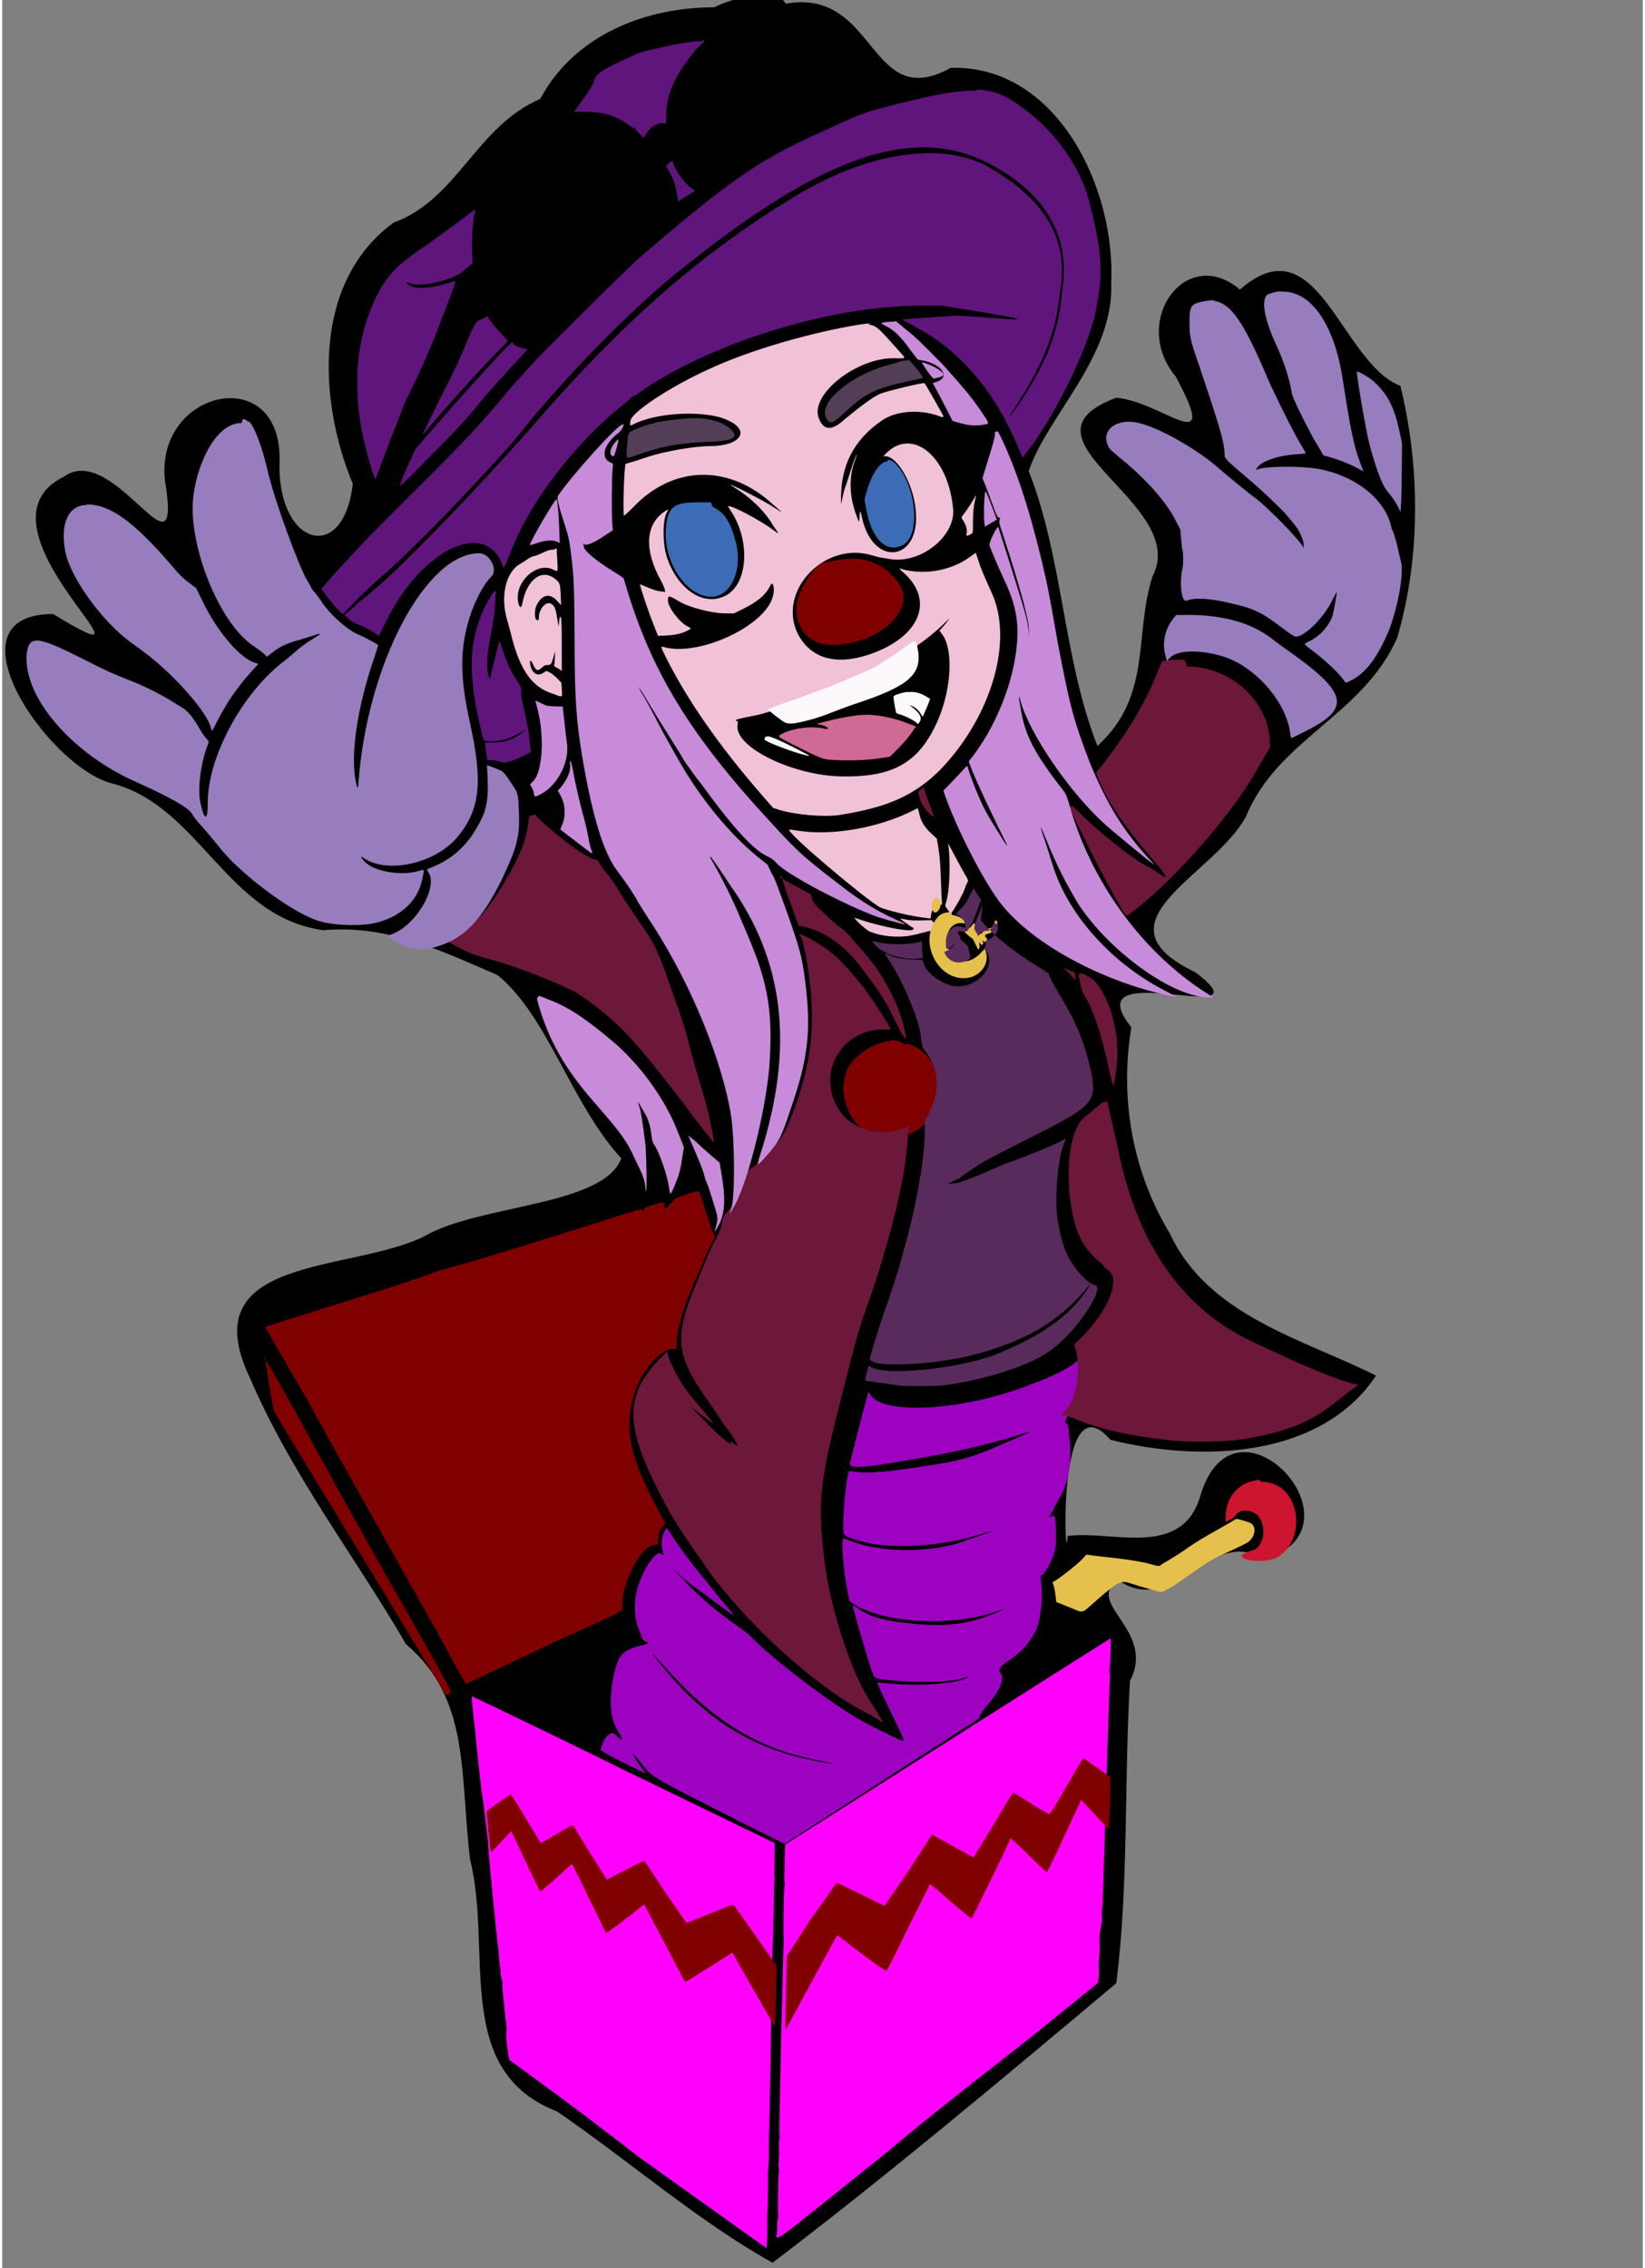 <?xml version="1.0" encoding="UTF-8"?>
<!-- Created with Inkscape (http://www.inkscape.org/) -->
<svg width="95mm" height="131mm" version="1.1" viewBox="0 0 358 495" xmlns="http://www.w3.org/2000/svg">
 <rect x="0" y="0" width="358" height="495" fill="#808080" stroke="none"/>
 <g stroke-width=".47">
  <path d="m171 0.8c20-3.5 18 24 36 14 23-0.65 36 26 35 47 0.65 16-14 29-18 41 7.5 19 7.5 41 15 60 12-11 7.9-24 12-37 8.4-16-32-30-7.9-39 10 0.79 23 14 13-4.6-10-12 2.2-29 14-19 17-15 22 16 35 21 4.2 17 4.6 37-0.7 55-7.5 17-26 22-33 39-7 13-34 23-11 34 17 13-27-4.3-14 12-2.5 15-0.044 31 8.4 45 8.4 18 29 23 45 31-12 18-38 19-58 14-12-14-9.8 31-9.3 21 9.8-1.3 25 5.1 29-8.9 7.5-25 37 7 14 14-12-7.5-20 13-32 4.5-7.5 5.1 8.4 11 2.6 22-1.3 22-0.27 45-3 66-25 21-50 42-75 61-16-8.9-31-22-47-33-23-8.9-14-35-19-55-2.3-19 0.084-35-14-47-11-19-25-37-34-58-13-27 22-23 38-31 12-7 39-6.5 43-17-11-12-16-31-27-40-13-5.6-24-11-38-9.8-21-2.8-27-27-46-32-14-3.4-37-37-13-37 28 17-20-19 2.4-30 11-7.9 26 25 22 0.79-2.1-20 26-26 25-3.6-0.33 18 14 22 16 4.4-7.5-18-8.9-44 8.9-57 14-5.1 18-21 32-27 7.5-14 23-20 38-20 4.2-2.1 8.9-2.8 14-2.8z" stop-color="#000000" style="paint-order:stroke fill markers"/>
  <path d="m110 444c-0.18 0.19 0.51 5.6 0.75 5.6 0.14 0.15 13 9.3 28 21l28 20 0.12-1.4c0.065-0.79 0.11-2 0.084-2.7l-0.044-1.3-6e-3 -5e-3 0.011-0.61-5e-3 -0.01 0.098-2.1c0.056-1.2 0.1-3.3 0.11-4.7l8e-3 -2.5 6e-3 -5e-3 -6e-3 -0.056v-0.028l-5e-3 -5e-3 -0.065-0.61 8e-3 6e-3 0.075-0.98c0.045-0.51 0.065-1 0.043-1.1h-8e-3l0.089-1.2c0.084-0.22 0.037-0.65 0.037-1.3v-1.7l-0.02-0.014-0.018-0.7 5e-3 5e-3c0.026-0.017 0.15-4.7 0.28-11 0.13-6.1 0.23-12 0.23-14l8e-3 -2.8-0.016-0.028 0.35-15 5e-3 -0.038c0.056-0.45 0.15-3.5 0.21-7l0.098-6.1-7e-3 -5e-3c0.011-0.075 0.12-1.1 0.15-1.5-0.019-0.75-0.14-0.89-0.1-1.6h8e-3c0.056-1.1 0.098-3 0.098-4.2v-2.1l-33-16c-18-8.9-33-16-33-16l3.7e-4 2e-3c-0.19-0.065-0.16 0.41 0.3 4.7l0.37 3.1c-0.039 0.56 1.5 15 1.7 15l1.1 9.3c-0.16 0.3 1.9 21 2.1 22l0.12 0.93c-0.022 0.017 0.039 0.89 0.14 2l0.19 1.9 0.19 0.84c-0.2 0.2 0.15 2.3 0.43 2.5l-0.098 0.7c-0.065 0.065 0.84 8.9 0.93 9.3z" fill="#f0f" stop-color="#000000" style="paint-order:stroke fill markers"/>
  <path d="m240 419-0.051-1.5 0.033-0.61 0.11-1c0.061-0.56 0.079-1.1 0.043-1.1l-0.017-0.36c0.038-0.36 0.07-0.37 0.075-1 5e-3 -0.44 0.12-3.8 0.24-7.5 0.13-3.6 0.23-7 0.23-7.9v-1.1l0.47-13c0-1.2 0.45-15 0.56-17 0.075-1.5 0.065-1.7-0.056-1.9l0.012-1c0.14-0.13 0.37-6.5 0.23-6.5v-1e-3c-0.079 0-71 45-71 45-0.034 0.026-0.098 1.8-0.14 3.9l-0.084 3.9 0.035-0.023 0.11 0.93-0.024 0.015-0.098 0.75c-0.16 1.2-0.29 11-0.14 11l-0.47 18-0.014 0.028-0.22 11c-0.26 12-0.29 14-0.16 14 4e-5 0 7e-3 -6e-3 7e-3 -6e-3l-0.061 0.75 0.012 7e-3c-0.18 0.21-0.21 3-0.04 3l-5e-3 6e-3 -0.075 0.75-0.051 1.3c-0.017 0.47-0.14 0.89-0.018 0.98-7e-3 0.075 0.065 0.93 0.065 0.93l-0.11 1.3c-0.13 1.6-0.17 8.4-0.051 8.4v5e-3l-0.15 1.3c-0.15 0.44-0.089 0.93-0.089 1.9-5e-3 2.6-3.6 5.1 24-17 13-11 29-23 35-28l11-8.9 0.13-0.84c0.07-0.45 0.1-1.5 0.075-2.3l-0.042-1.5 0.056-0.7 0.1-0.84c0.056-0.45 0.075-1.5 0.051-2.4l-0.051-1.6z" fill="#f0f" stop-color="#000000" style="paint-order:stroke fill markers"/>
 </g>
 <g transform="matrix(.47 0 0 .47 -31 -14)">
  <path d="m469 180c-1.2-0.064-2.6 0.14-4.4 0.41-22 3.4-52 12-71 21-17 7.7-36 20-36 24-0.29 2.2-0.22 2.2 1.2 1.5 11-5.8 34-6.8 44-2 11 5 5.7 12-8.1 12-7.3 0-21 2.4-29 5-3 1-6.5 2.2-7.8 2.5-1.3 0.36-2.4 0.71-2.5 0.77-0.68 0.68-1.4 24-0.74 24 0.12 0.12 2-1.6 4.3-3.9 18-19 43-20 63-2.9 7.4 6.5 7.2 6.2 3.1 3.5-5.4-3.6-20-11-21-11-0.12 0 1.1 0.86 2.8 1.9 6.1 3.8 13 10 17 17 3 4.2 3 4.3 0.092 2.1-5.7-4.3-20-12-21-11-0.055 0.055 0.65 1.2 1.6 2.6 9 14 7.5 34-3 39-10 5-22-3-27-18-2.1-6.5-2-18 0.13-21 0.83-1.3 0.36-1.3-1.3-0.13-8.9 6.1-9.4 18-1.6 32 0.9 1.7 1.7 3.6 1.8 4.2l0.23 1.1-1.9-0.23c-2.1-0.26-4.3-0.98-7.5-2.4-1.1-0.49-2.1-0.9-2.3-0.9-0.36 0 3.9 13 6.4 19l1.9 4.9 3.5-0.14c4.2-0.18 7-0.76 9.6-2 2.5-1.2 2.6-1.3 0.74-2.2-3.8-1.8-9.2-9-9.2-12-0.028-2.6 0.25-2.6 5.3 0.41 4.7 2.8 15 5.4 21 5.5l4.3 0.018 3.9-1.9c7.5-3.7 11-6.9 13-11 1.2-2.5 2.2 1 1.3 4.7-3.3 14-34 28-50 24-2.5-0.7-2.5-1 0.61 5.3 9.6 19 24 40 44 63l5.4 6.2 2.6 0.83c7.5 2.4 21 3.5 28 2.5 23-3.6 35-9.2 47-21 24-25 34-60 24-82-3.6-8.1-5-11-6.2-15l-1.3-3.8-3.1 2.2c-8.9 6.4-22 8.4-32 5.1-0.62-0.19-0.26 0.29 1.3 1.7 15 13 7.9 30-15 38-16 5.6-28 2.2-34-9.7-9.3-20 13-43 35-36 1.7 0.5 3.5 0.96 4.1 1 0.57 0.046 2 0.27 3.1 0.5 15 3 32-11 30-24-2.5-24-19-37-31-25l-1.3 1.4h1c5.5 0 13 13 14 25 2.5 24-20 27-25 3.1-0.65-3.4-1-3.2-1.1 0.56-0.055 2.5-0.25 2.2-1.9-2.6-2.9-8.4-2.9-17-0.21-24 0.56-1.6 0.96-3 0.9-3-0.19-0.19-2.1 5-3.4 9.3-0.69 2.3-1.6 5-2 6-0.38 1.1-0.98 3.3-1.3 5l-0.59 3-0.037-2c-0.27-16 5.9-28 19-37 6.4-4.4 17-5.3 26-2.2 3.2 1.2 3.2 1.2 0.74-3.1-2.1-3.7-6.8-12-7-12-0.41-0.44-16 3.3-20 4.7-3.9 1.5-10 6.3-17 12-5.9 5.5-9.8 5.4-12-0.25-4.7-11 18-29 36-28 4.5 0.055 4.4 0.24 1.9-2.6-9.1-10-11-13-15-13zm49 80c0.093-0.38-0.42 0.4-1.1 1.7-0.72 1.3-2.1 3.4-3 4.7-0.93 1.3-1.9 2.7-2.2 3-0.38 0.53-0.4 0.81-0.092 1.3 1.8 2.5 2.6 5.2 2.1 6.9-0.34 1.2 0.037 1.2 2.1 0.16 0.86-0.44 0.85-0.44 0.86-5.7 0.018-4.7 0.4-8 1.4-12zm-196 25c-1.7 3.7e-4 -2.5 0.23-5 1.4-1.6 0.78-3.5 1.5-4.2 1.6-0.69 0.12-2 0.74-2.9 1.4-0.91 0.64-2.5 1.7-3.6 2.3-6.5 3.7-9.2 15-5.9 26 0.48 1.6 1.5 5.3 2.2 8.2 3.9 15 9.3 23 19 26 4.8 1.8 4.4 1.9 4.2-1.9l-0.23-3.2-1.9-2c-1.2-1.2-2.6-2.3-3.5-2.8l-1.6-0.7-1.3 0.86c-2.5 1.7-5 0.49-5.9-2.8-0.83-3-0.15-3.8 1-1.2 1.4 3.2 2.2 3.4 4.2 1.6 1-0.94 1.6-1.2 2.7-1.2 1.5 0 1.7-0.43 2.9-4.6l0.5-1.7-0.11 2.9c-0.055 1.6-0.21 3.1-0.34 3.4-0.17 0.38 0.083 0.7 0.88 1.1 0.62 0.32 1.5 0.84 1.9 1.1l0.77 0.56-0.018-12c-8e-3 -9.4-0.11-12-0.47-13-0.4-0.53-0.49-0.29-0.72 1.9l-0.27 2.5-0.75-4.4c-0.79-4.6-1.2-5.3-3-6.3-2.2-1.1-5.4 2.6-5.4 6.4 0 1.5-0.57 1.8-1.4 0.86-0.58-0.7-0.57-4.2 0.018-5.7 2.3-5.7 6.5-6.8 10-2.6l1.7 1.8-0.21-4.8c-0.24-5.3-0.36-5.7-2.9-7.6-6.1-4.7-13 0.74-15 12-0.28 1.7-1.1 1.7-1.6-0.11-2.8-9.4 8.1-20 16-16 2.4 1.1 2.2 1.4 1.9-4.7l-0.3-5.2zm185 30c0 0.46-2.8 4.2-4.5 6.1l-1.4 1.5 1.2 1.6c5.3 7 4.5 25-1.9 40-8.8 20-21 27-47 26-22-1.1-48-14-46-24 0.19-1.4 0.14-1.5-0.72-1.8-1-0.34 1.5-1 9.3-2.5 3.8-0.72 16-4.7 24-8.3 2.4-0.94 6.7-2.6 9.6-3.7 25-9.5 40-18 52-29 3.1-3 5.6-5.3 5.6-5.1zm-16 90-2.1 1.1c-16 8.1-38 12-54 9.3-1.8-0.28-3.4-0.44-3.5-0.38-1.4 1.4 35 32 42 36 2.7 1.3 14 4.1 20 4.8l3.6 0.47 0.21-1.7c0.12-0.91 0.48-2 0.79-2.5 0.71-1.1 2.5-2.2 3.6-2.2 0.75 0 0.79-0.11 0.61-1.8-0.1-0.99-0.28-5-0.4-9-0.22-7.8-0.58-12-1.4-17l-0.52-2.9-2.7-2.5c-3.1-2.9-4.9-5.9-5.5-9.4zm14 16c1.4 7.1 0.92 23-0.91 28-0.46 1.3-0.43 1.4 0.68 2.9 0.63 0.82 1.1 1.8 1.1 2.2 0 1 0.28 0.67 3.4-4.5 1.6-2.7 3.1-5.7 3.6-7.2 0.46-1.4 1.1-2.8 1.3-3.1 0.47-0.52 0.34-0.89-1.4-3.8-1-1.8-3.3-5.9-5-9.2s-3-5.6-2.9-5.1zm-43 35c-1.7-0.62 4.8 5.5 6.7 6.3 5.4 2.3 13 3 19 1.9 1.6-0.29 4.2-0.91 5.9-1.4 1.6-0.47 3.3-0.83 3.6-0.77 0.45 0.074 1-0.32 1.7-1.2l0.95-1.3-2.5-2.5-4.8 0.11c-3.3 0.074-5.5-0.037-7.1-0.4-1.3-0.28-2.5-0.47-2.5-0.41-0.18 0.18 5.4 4.1 5.7 4.1 0.15-0.037 0.35 0.2 0.43 0.52 0.58 2.2-15-0.67-27-4.9z" fill="#f0c1d7" stop-color="#000000" style="paint-order:stroke fill markers"/>
  <path d="m639 735-3.1 1.8c-1.7 1-4.1 2.4-5.2 3-4.9 2.7-11 6.2-16 9.9-3.4 2.2-7.2 4.6-8.5 5.3-1.3 0.71-2.4 1.4-2.5 1.6-0.3 0.49-1.5 0.37-3.9-0.38-3.5-1.1-11-2.3-18-3.1-3.8-0.39-8.1-0.89-9.7-1.1l-2.8-0.38-2.1 2.3c-2.1 2.2-9.2 7.8-12 9.6l-1.6 0.91 0.5 1.4c0.27 0.77 0.67 2.8 0.88 4.6l0.4 3.2 6 2.4c7.2 2.9 5.1 3.4 13-3.5h0.018c10-8.7 11-9.1 16-7.4 1.7 0.59 5.1 1.6 7.6 2.3 2.5 0.67 5.1 1.4 5.6 1.5 1.2 0.39 5.5-2.2 15-8.9 7.4-5.3 9.1-6.3 16-9.4 3.1-1.4 6.9-3.2 8.4-4 4.9-2.3 6-8.7 1.8-10-0.66-0.21-2-0.65-3-0.97z" fill="#e5c04c" stop-color="#000000" style="paint-order:stroke fill markers"/>
  <path d="m650 717c-9 0.18-16 7.3-16 17v2.5l2.1-1.1c1.1-0.64 2.4-1.6 2.7-2.2 2-3.3 8.8-2.4 11 1.5 3.4 5.3 1.4 14-3.5 15-1.6 0.34-5.1 2-5 2.4 0.75 2.7 11 3.4 16 1.1 14-7 12-32-3.3-35-1.3-0.27-2.6-0.38-3.9-0.36z" fill="#cd152f" stop-color="#000000" style="paint-order:stroke fill markers"/>
  <path d="m565 662c-0.36 0.097-0.94 0.57-1.9 1.3-2.9 2.1-10 5.8-18 8.7-32 13-70 15-76 5.5-0.42-0.75-0.86-1.4-0.97-1.4-0.16 0-7.1 27-8.6 33-0.64 2.8 5 2.5 28-1.5 22-3.7 38-7.6 52-12 4.1-1.4 4.8-1.4 1.7-0.018-1.2 0.52-6 2.7-11 4.8-13 5.8-20 7.9-35 10-16 2.6-27 3.6-32 2.9-1.8-0.22-3.6-0.44-3.9-0.47-1.3-0.1-3.5 23-2.7 29 0.16 1.1 3.5 2.5 9.9 4.1 14 3.4 37 1.7 54-3.9 3-0.94 5.5-1.6 5.5-1.6 0.11 0.11-8.8 3.4-14 5.2-15 5.2-37 5.2-51 0.092-2-0.79-4-1.5-4.4-1.6-1.3-0.37-0.23 14 1.7 24l0.97 5 1.5 1.1c13 9.1 45 11 65 4.4 6.6-2.3 7-2.2 1 0.27-12 5-22 6.3-37 4.9-14-1.2-21-3.1-27-7.5-1-0.68-1.9-1.2-1.9-1.1-0.37 0.37 6 22 8.3 29 1.9 5.3 1.3 4.9 8.4 5.7 15 1.5 30 0.93 36-1.3 1.1-0.45 1.2-0.47 0.7-0.055-4.1 3.2-25 4.5-40 2.6-1.2-0.14-2.1-0.21-2.1-0.16 0 1.1 12 25 12 26 0.47 0.29 0.39 1.2-0.11 1.2-0.24 4e-3 -2.7-1.1-5.6-2.5-2.8-1.4-7.4-3.6-10-5-13-6.4-42-28-54-40-1.3-1.4-3.7-3.4-5.3-4.5-10-7.1-19-14-27-23-4.1-4-5.3-5.3-3.2-3.5 5.5 4.9 7.5 6.5 14 11 7.4 5.7 13 9.5 13 9.5 0.12 0-1.2-1.6-2.8-3.5-1.7-1.9-5-5.9-7.3-8.8s-5.8-7.1-7.6-9.4c-4-4.9-7.1-9.2-11-15l-2.7-4.2-0.61 0.77c-1.1 1.3-2.1 5.3-1.8 7.1 0.12 0.88 0.28 2.1 0.34 2.6 0.055 0.57 0.22 1.3 0.36 1.6 0.32 0.74-0.25 0.78-0.84 0.074-2.6-3.1-11 11-12 20-0.74 5.9-0.21 11 1.5 15 0.46 1 1.1 2.6 1.4 3.5 0.46 1.3 0.83 1.7 1.9 2.2 1.7 0.78 1.9 0.7-3.2 2-8.3 2.2-10 4.7-12 15-2.1 11-1.3 19 2.5 25 2.5 3.8 1.8 4.6-1.3 1.3-2.2-2.4-5.2 0.36-7 6.5-0.21 0.71 0.53 1.1 10 6.1l11 5.3-1.5-2c-2.2-2.8-4.8-6.9-4.6-7.3 0.064-0.17 1.6 1.6 3.5 3.9 5.8 7.3 3.5 5.9 37 23 16 8.3 30 15 30 15 0.074 4e-3 20-13 45-29l45-29 0.81-1.8c0.44-1 1.9-3.1 3.3-4.6 6.2-7.2 8.4-13 6-15-1.1-1.2 0.28-3.4 3.2-5.2 8.1-5 14-13 15-20 1.2-6.6 1.4-11 0.65-18-0.19-1.8-0.15-2 0.5-2.2 0.41-0.11 1.3-1.2 2.1-2.5 3.8-6.4 4.7-9.8 4.4-18-0.25-7.4-0.31-7.5-2.8-6.5-0.64 0.27-0.63 0.23 0.055-0.74 0.39-0.55 1.2-1.9 1.7-3.1 0.56-1.1 1.7-3.3 2.6-4.8 4.4-7.6 5.8-16 4.7-28-0.59-6.3-0.68-6.7-1.4-6.7-1.2 0-0.018-3.3 3-8.4 2-3.4 3.5-12 3.1-18-0.13-2-0.14-2.9-0.45-3.2-0.074-0.055-0.17-0.064-0.29-0.037zm-197 136c0.064 9e-3 0.15 0.046 0.27 0.092 0.3 0.11 2.9 2.9 5.8 6.1 22 25 44 38 71 43 9.7 2 9.2 2.1-0.97 0.3-28-5.1-50-18-70-42-3.1-3.7-5.8-6.9-6.1-7.3-0.24-0.28-0.36-0.43-0.36-0.48 1e-3 -0.028 0.046-0.028 0.11-0.018z" fill="#9d02c1" stop-color="#000000" style="paint-order:stroke fill markers"/>
 </g>
 <g transform="matrix(.47 0 0 .47 -31 -14)" fill="#800000">
  <path d="m302 863c-0.62 0.24-11 7.4-11 7.8-0.26 0.42 1.6 19 1.9 19 0.13 0 2.3-2.2 4.8-4.9s4.6-4.9 4.6-4.9c0.028 0.028 3 6.4 6.6 14 3.6 7.7 6.7 14 6.9 14 0.16 0.16 3.4-2.6 7.4-6.2 3.9-3.6 7.2-6.5 7.3-6.5 0.1 0.018 3.7 7 7.9 16 4.2 8.6 7.8 16 7.9 16 0.19 0.32 11-7.7 16-12 0.9-0.74 1.7-1.3 1.7-1.2 0.055 0.074 4.3 8.1 9.5 18 5.1 9.8 9.4 18 9.5 18 0.12 0.13 5-2.9 11-6.7l11-7 0.56 1.1c0.4 0.78 17 30 19 33 0.32 0.56 0.36-0.17 0.59-14h-0.018l0.25-14-9.7-14c-5.3-7.5-9.9-14-10-14-0.52-0.53-1.3-0.29-11 3.8l-11 4.4-9.7-14c-5.3-8-9.8-15-9.9-15-0.13 0-4.1 2-8.8 4.4l-8.6 4.4-7.6-12c-4.2-6.8-7.8-13-8-13-0.36-0.39-1.6 0.25-7.6 3.8-4 2.4-7.3 4.3-7.4 4.3-0.094 0-3.1-5.1-6.7-11-4-6.8-6.7-11-7-11z" stop-color="#000000" style="paint-order:stroke fill markers"/>
  <path d="m568 846c-0.15 0-3.7 5.9-7.8 13-4.1 7.2-7.7 13-7.9 13-0.26 0.33-2.2-0.73-8.2-4.5-4.3-2.7-8.1-5.1-8.4-5.3-0.47-0.26-2 2.1-9.6 15-5 8.2-9.1 15-9.2 15-0.12 0-4.5-2.4-9.7-5.3s-9.5-5.3-9.6-5.2c-0.046 0.055-4.8 7.5-11 17l-11 16-2.3-1.1c-1.3-0.61-6.3-3.1-11-5.4-4.9-2.4-8.9-4.3-9-4.2-0.083 0.083-5.3 7.8-12 17l-11 17-0.21 8.3c-0.55 22-0.61 26-0.45 26 0.097 0 5.4-9.8 12-22l12-22 11 8.4c6.5 4.9 11 8.2 12 8.1 0.17-0.17 4.9-9.2 10-20 5.6-11 10-20 10-20 0.26-0.26 0.21-0.3 10 8.2 5 4.2 9.1 7.7 9.3 7.7 0.27 0 18-36 18-37 0-0.79 1.1 0.19 8.7 7.6 4.4 4.3 8.2 7.9 8.3 7.9 0.16-4e-3 3.1-6 6.4-13 3.4-7.3 6.9-15 7.9-17l1.7-3.7 6.3 6.8c3.5 3.8 6.4 6.8 6.5 6.7 0.34-0.33 0.92-24 0.59-24-0.43-0.56-13-9.3-13-9.3z" stop-color="#000000" style="paint-order:stroke fill markers"/>
  <path d="m188 660c-0.34-0.38 3.6 23 4.1 25 0.1 0.26 18 30 40 66l40 66 1-0.57c0.55-0.32 1.1-0.75 1.3-0.95 0.2-0.24-7.3-14-21-38-12-21-31-55-43-77s-22-40-23-40z" stop-color="#000000" style="paint-order:stroke fill markers"/>
  <path d="m389 583c-0.41-0.47-10 2.8-11 3.6-3.9 4.8-4.7 5.3-4.7 3 0-1.9-0.29-1.9-5-0.4l-4.1 1.3-0.43 1.4-0.41 1.4-0.25-1.1c-0.32-1.4 4.9-2.9-39 11-21 6.6-39 12-39 12-11 3.1-16 4.2-22 6.7-3.3 1.1-12 4.2-37 12-21 6.5-38 12-38 12 0 0.15 8.4 15 19 33 28 51 63 112 68 122 2.6 4.7 5.1 9.1 5.5 9.7l0.65 1.1 7.6-3.6c4.2-2 20-9.5 36-17 33-15 29-13 29-16 8e-3 -11 9-28 15-28h1.4l0.23-2.3c0.35-3.5 0.8-4.8 2.2-6.3l1.2-1.4-1.1-2c-15-27-18-40-14-56 2.6-11 12-23 19-23h1.3v-2.8c0-5.5 3.2-17 7.7-27 1.3-2.9 3.2-7.6 4.3-10 1.1-2.8 2.9-6.7 3.9-8.6l1.9-3.5-0.9-2.1c-1.3-3.1-2.6-6.9-4.4-13-0.89-2.9-1.7-5.4-1.8-5.6z" stop-color="#000000" style="paint-order:stroke fill markers"/>
  <path d="m479 513c-6.8 0.34-16 5.6-20 12-8 15 4.7 36 20 33 0.38-0.055 1.6-0.2 2.7-0.3 15-1.5 24-19 17-33-2.8-5.2-9.9-11-13-10-0.63 0.16-1.2-3e-3 -1.9-0.56-1.5-1.1-3.5-1.5-5.8-1.4z" stop-color="#000000" style="paint-order:stroke fill markers"/>
 </g>
 <g stroke-width=".47">
  <path d="m204 196c-0.19-0.03-0.38 0.035-0.56 0.22-0.79 0.75-0.89 2-0.15 2.8 0.36 0.4 1.1-0.16 1.4-1.1 0.31-0.89-0.11-1.8-0.65-1.9zm3 3.1c-1.1-0.089-2.2 0.27-2.9 1.1-4.7 5.6 0.75 15 7.5 13 2.5-0.93 3.8-3.4 3-5.6l-0.19-0.56-0.89 0.93c-2.6 2.8-6.1 2.3-7-0.89-1.2-3.1 0.56-6.1 3.2-5.6l0.65 0.11-0.25-0.38c-0.61-0.93-1.7-1.4-2.8-1.5zm9.8 1.8c-0.098-0.043-0.22 0.11-0.29 0.51-0.14 0.79-0.61 1.2-1.3 1.2-0.56 0-0.65 0.075-1.4 1-0.56 0.65-1.5-0.29-1.5-1.5-4e-3 -0.75-0.27-0.84-0.65-0.22-0.43 0.65-1 0.98-1.7 0.89-0.27-0.039-0.47-0.022-0.47 0.035 0 0.17 1.9 1.9 2.1 1.9 0.089 0 0.32 0.35 0.51 0.75 0.19 0.42 0.4 0.89 0.47 0.98 0.079 0.13 0.19 0.37 0.24 0.51 0.2 0.56 0.56-0.035 0.45-0.75l-0.098-0.65 0.3 0.38c0.27 0.33 0.32 0.34 0.51 0.12 0.17-0.2 0.16-0.3 8e-3 -0.51-0.23-0.28 0.013-0.32 0.28-0.051 0.14 0.14 0.24 0.14 0.42-0.017 0.32-0.26 0.31-0.56-8e-3 -0.89-0.34-0.34-0.2-0.65 0.36-0.79 1.2-0.25 2-1.2 2.1-2.2 4e-3 -0.41-0.07-0.65-0.17-0.7z" fill="#e5c04c" stop-color="#000000" style="paint-order:stroke fill markers"/>
  <path d="m212 194c-0.13 0.035-0.46 0.61-1 1.7-0.65 1.3-1.1 2-1.9 2.7l-0.98 0.98 0.56 0.37c0.98 0.65 1.6 1.7 1.5 2.6-0.013 0.24-0.07 0.26-0.35 0.11-1.9-1-3.9 0.56-3.9 3-4e-3 2.1 0.017 2.1 2.1 0.45 1.2-0.93 1.3-1.2 0.79-1.8-0.61-0.7-0.22-1.1 0.84-0.79 0.51 0.14 1.1-0.13 1.2-0.56 0.047-0.19 0.27-0.56 0.47-0.84 0.22-0.26 0.7-1.3 1.1-2.4 0.36-1 0.79-2.1 0.93-2.5l0.28-0.56-0.79-1.2c-0.43-0.65-0.79-1.3-0.79-1.3 0-0.1-0.022-0.15-0.065-0.14zm1.9 3-0.11 0.61c-0.061 0.35-0.45 1.4-0.84 2.3-0.93 2.1-1 2.8-0.47 3.5 0.23 0.27 0.42 0.61 0.42 0.79 0 0.21 0.12 0.12 0.4-0.3 0.41-0.61 0.65-0.7 1.7-0.79 0.51-0.039 0.61-0.13 0.93-0.84 0.45-0.89 0.65-1 1-0.65 0.89 0.89-0.15 2.8-1.8 3.5-0.45 0.15-0.75 0.33-0.65 0.39 0.26 0.16 0.21 0.98-0.065 1.2-0.21 0.17-0.19 0.25 0.14 0.65 2.5 3-1.1 7.9-6.1 7.9-3.1 0-7.5-3.3-7.5-5.6 0-0.12-0.75-0.22-2.3-0.28-2.5-0.1-3.8-0.34-5.1-0.98-0.51-0.22-0.98-0.4-1-0.4-0.043 0 0.33 0.56 0.79 1.3 3.1 4.4 6.5 13 7 16 0.079 0.75 0.29 2.1 0.47 3.1 0.035 0.18 0.4 0.75 0.79 1.3 3 3.9 3.1 8.9 0.24 14-0.47 0.7-0.51 0.75-0.51 2.8-4e-3 8.9-3.5 25-8.9 40-1.4 3.9-3.1 9.8-3.1 10 0 2.2 15 1.4 24-1.2 11-3.1 18-7.5 24-15 0.61-0.75 0.21-0.12-0.79 1.4-3.8 5.6-10 10-20 14-8.4 3.1-24 4.6-27 2.6l-0.51-0.31-0.4 1.6c-0.22 0.89-0.35 1.6-0.29 1.7 0.056 0.035 0.51 0.11 1.1 0.17 0.51 0.056 2.1 0.28 3.6 0.51 1.4 0.21 2.8 0.42 3.1 0.45 1.1 0.14 7.9 0.089 8.9-0.065v8e-3c9.3-1.1 20-4.6 24-7.9 5.6-4 12-14 9.3-14-2-0.75-4.7-3.9-6.1-7-0.61-1.3-1.4-4-1.9-7-0.79-4.4 9.3e-4 -14 1.4-17 0.23-0.51 0.42-0.98 0.42-0.98 0-0.026-0.65 0.3-1.5 0.75-2 1-5.6 2.4-8.9 3.7-1.6 0.56-4.1 1.5-5.6 2.2-4.4 2-7.9 3.2-8.4 3.1-0.16-0.017-0.56 0.03-0.84 0.12-0.31 0.084-0.51 0.089-0.42 0.017 0.23-0.21 1.6-0.98 1.8-0.93 0.065 8e-3 0.046-0.043 0.098-0.043-0.03-0.013-0.061-0.026-0.061-0.061 0-0.044 0.035-0.084 0.075-0.084 0.044 0 0.084 0.043 0.084 0.084 0 0.026-0.03 0.026-0.051 0.043 0.15-0.017 0.35-0.022 0.33-0.12-0.022-0.084 1.3-1.1 3-2.2 3-2 3.9-2.4 12-6.5 14-7 15-7.9 14-14-1.5-6.5-2.7-9.8-5.6-15-2.4-4.1-3.8-6.5-3.8-7 0.039-0.11-1.2-0.93-2.8-1.9-4.7-2.9-8.9-6.1-12-9.8zm-24 8.4c-0.013 0.1 0.26 0.41 0.79 1 1.6 1.9 6.5 3.3 9.8 2.7 0.46-0.093 0.47-0.12 0.35-0.75-0.07-0.36-0.13-1.2-0.14-1.8l-8e-3 -1.1-1.4 0.32c-1.9 0.43-6.5 0.33-8.4-0.17-0.61-0.19-0.89-0.29-0.93-0.19zm19-0.33c-0.21 0.013-0.41 0.22-0.7 0.65-0.51 0.75-2 1.9-2.4 1.9-0.41 0 0.026 0.98 0.75 1.6 0.93 0.89 2.5 1.1 3.8 0.47 1-0.51 1.1-0.79 0.75-1.7-0.075-0.18-0.18-0.61-0.23-0.93-0.056-0.34-0.26-0.75-0.44-0.89-0.19-0.15-0.47-0.42-0.65-0.61-0.37-0.37-0.61-0.56-0.79-0.56z" fill="#592b5c" stop-color="#000000" style="paint-order:stroke fill markers"/>
  <path d="m190 156c-2.6-0.13-5.1 0.25-8.9 1.1-1.4 0.35-2.7 0.7-3 0.75-0.44 0.098-0.41 0.12 0.42 0.29 0.98 0.21 1.9 0.7 1.6 0.89-0.084 0.084-0.37 0.084-0.7 0-2.5-0.65-6.5-0.2-8.9 0.93-1.5 0.79-1.6 0.65 1.8 2.4 6.1 3.1 6.5 3.2 7.9 3.4 3.6 0.3 7.9 0.2 11-0.23l2.5-0.4 1.9-1.9c1.1-1.1 2.3-2.5 2.8-3.3l0.98-1.4-1.4-0.51c-3-1.2-5.6-1.8-8.4-2z" fill="#d06994" stop-color="#000000" style="paint-order:stroke fill markers"/>
  <path d="m258 144c-1.4-0.089-2.7-0.051-4.1 0.14l-0.79 0.098-1.2 2.9c-2.6 6.5-6.5 13-12 20l-1.2 1.4 0.51 1.4c1.9 5.1 6.1 11 13 19 2.3 2.8 2.2 3.1-0.51 1.2-0.56-0.38-1.4-0.89-1.9-1.1-2.5-1.1-11-7.9-14-11-1.2-1.2-2.2-2.1-2.2-2.1-0.98 0.03-1.2-0.51 4.5 11 2.4 4.7 4.7 8.9 6.5 12 0.89 1.2 0.45 1.3 3.1-0.79 8.9-7 21-21 26-30 0.79-1.4 1.8-3.1 2.2-3.8l0.79-1.3-0.098-1.6c-0.56-8.9-8.9-16-18-16zm-57 28c-0.14 0.013-0.37 0.19-0.79 0.51l-0.39 0.3 0.28 1c0.42 1.5 1.2 2.8 2.2 3.7 1.3 1.2 1.3 1.2 0.061-2-0.56-1.5-1.1-2.9-1.1-3.2-0.061-0.28-0.11-0.42-0.25-0.41zm-86 6.1-0.19 1.5c-0.42 3.4-1.7 7-4.7 12-3.9 7-7.5 11-12 13l-1.3 0.61 1.1 0.65c3.3 1.9 5.6 2.8 8.9 3.6 5.1 1.3 16 5.6 19 7.5 8.9 6.1 12 9.8 23 24 3.4 4.7 6.5 8.4 6.5 8.4 0.03-0.089-0.14-1.2-0.36-2.4-0.7-3.8-1.2-5.6-2.8-11-0.47-1.5-1.4-4.7-2-7-0.93-3.7-1.4-5.6-3.4-11-3.8-11-4.3-12-7.9-17-1.3-1.9-2.8-4.2-3.4-5.1-1.6-2.8-3-4.7-3.8-5.6-0.42-0.45-0.98-1.2-1.2-1.7-0.41-0.79-0.51-0.89-1.2-1-2.4-0.61-10-6.5-13-9.8zm55 13c-0.07 0.065 1.5 4.7 2.7 7.9l1.1 3 0.89 0.18c4.7 0.98 9.3 4.2 13 9.3 4.3 5.6 5.6 7.9 7.5 12 1.2 2.3 1.7 3.2 2 3.2 0.022 0 4e-3 -0.27-0.043-0.61-0.79-5.6-4.5-13-8.9-18-0.61-0.7-1.8-2.1-2.7-3.1-1.1-1.3-1.8-2-2.4-2.4-0.75-0.45-3.2-2.6-5.1-4.5-0.89-0.84-1.5-1.9-1.4-2.4 0.079-0.32-0.14-0.47-2.2-1.6-1.3-0.65-2.8-1.5-3.5-1.9-0.65-0.39-1.2-0.7-1.3-0.65zm4.6 14c-0.013 0.035 0.013 0.11 0.051 0.2 0.23 0.61 1.1 5.1 1.4 7.5 1.6 12 0.32 21-4.7 33-1.2 2.8-4.4 6.5-7.5 8.9l-1.3 0.89-0.42 1.3c-0.23 0.7-0.51 1.5-0.65 1.8-0.12 0.27-0.4 0.93-0.65 1.5-0.65 1.5-1.8 3.4-2.8 4.5-0.61 0.65-0.84 1.1-0.84 1.4 0 1-0.65 3-1.7 4.7-0.56 1.1-1.4 2.8-1.8 3.9-0.42 1.1-1.4 3.3-2.1 5.1-5.1 12-4.7 16 2.5 26 0.75 1.1 1.8 2.6 2.3 3.4 0.47 0.75 1.4 2.1 2.1 3 1.9 2.6 2.6 4.2 1.2 2.9-0.61-0.56-0.75-0.61-0.65-0.34 0.21 0.65-0.32 0.39-2.2-1.2-1.2-0.98-7-7-6.5-6.5 0.13 0.098 1.3 0.98 2.6 2 1.3 0.98 2.3 1.7 2.3 1.7 0-0.14-0.98-1.4-2.8-3.5-4.1-4.6-5.6-7.5-7-11l-0.35-1.3-2.1 2.1c-7 7.5-7 14 0.043 28 3.8 7.5 5.6 9.8 12 19 10 13 24 25 34 30 0.89 0.45 2 1.1 2.4 1.4 0.98 0.65 0.98 0.7 0.65 0.16-0.15-0.23-0.51-0.84-0.84-1.4-0.31-0.56-1.2-2-2-3.2-4.2-6.5-8.9-21-10-32-1.3-12-0.75-16 4.1-35 3.3-13 3.6-14 6.1-21 1.6-4.7 2.2-6.5 4.3-14 2.5-9.3 3.5-15 4-22l0.11-1.4-0.93 0.46c-4.6 2.2-11 0.7-14-3.4-5.6-7.9-0.047-18 9.3-18 0.89 0.039 1.6 0.047 1.6 0.035 0-0.75-3.3-5.6-5.6-8.9-5.6-7-7.5-8.4-12-11-1.8-0.84-2.2-1.1-2.3-0.98zm57 6.1 1 1c0.56 0.56 1.2 1.2 1.3 1.4 0.36 0.56 0.37 0.56 0.26-0.51l-0.093-0.84-1.3-0.51zm3.6 1.4c-0.27-0.03-0.41 0.051-0.33 0.27 0.061 0.15 0.26 0.98 0.43 1.9 0.26 1.3 0.51 1.9 1.2 3.1 1.9 3.3 3.3 7.9 4.7 14 0.65 3.1 1.1 4.7 1.2 5.1 0.13 0.33 0.61-2.4 0.84-4.7 0.65-6.5-1.3-14-4.7-18-0.65-0.84-2.6-1.9-3.5-1.9zm5.1 28c-0.047-0.14-0.56 0.21-1.4 0.98-0.75 0.65-1.9 1.6-2.6 2.1-3.7 2.8-4.7 14-2.3 23 0.89 3.6 2.5 6.1 5.1 8.4 0.61 0.47 1.2 1 1.3 1.3 0.14 0.21 0.56 0.56 0.89 0.79 2.9 1.9 0.17 8.9-6.1 15l-1.3 1.3 0.22 0.65c1.5 4.2 0.2 12-2.4 14-0.61 0.51-0.65 0.89-0.035 0.75 0.23-0.056 1.1 0.23 2.5 0.79 6.1 2.5 12 3.7 21 4.7 3.4 0.37 10 0.33 14-0.075h8e-3c6.1-0.79 12-2.3 16-4.5 2.4-1.2 2.9-1.5 9.3-6.5l1.5-1.1-0.61-0.098c-3.1-0.51-13-4.6-24-10-14-7-24-21-28-42-1.3-5.6-2.1-8.9-2.2-9.8z" fill="#6d173a" stop-color="#000000" style="paint-order:stroke fill markers"/>
  <path d="m199 140c-0.31-0.065-0.84 0.39-2.1 1.3-2.1 1.5-5.1 3.5-6.5 4.3-0.89 0.51-8.4 3.7-10 4.3-0.61 0.22-2.5 0.93-4.1 1.5-1.6 0.65-4.3 1.6-6.1 2.2-1.7 0.61-3 1.1-3.1 1.2-0.056 0.056 1.8 1.6 3.1 2.5 1 0.75 1.9 0.79 4.4 0.21 2.3-0.56 3.6-0.93 5.6-1.7 0.79-0.35 3.4-1.3 5.6-2.1 12-3.9 15-6.5 14-12-0.23-1.2-0.3-1.8-0.61-1.8zm-1.4 11c-0.56 0.056-1.2 0.18-1.8 0.38-1.2 0.38-1.3 0.44-1.3 0.84 0 0.35 0.39 2.6 0.56 3.3 0.026 0.098 0.39 0.26 0.79 0.38 1.1 0.28 2.9 1.2 3.5 1.7 0.27 0.22 0.51 0.42 0.51 0.42 0.013 3e-3 0.18-0.24 0.36-0.51 0.56-0.93 0.03-1.9-1.8-3.3l-0.47-0.35 0.47 0.18c0.75 0.26 1.5 0.89 2 1.7l0.44 0.7 0.84-1.9c0.46-1.1 0.79-2 0.79-2-1.7-1.2-3.2-1.7-4.7-1.5zm-31 9.8c-0.18 0.089-0.24 0.28-0.24 0.56 0 0.56 8.4 3.6 9.8 3.6 0.13 2e-3 -1.2-0.7-2.9-1.6-4.4-2.2-6.1-2.9-6.5-2.6z" fill="#fcf8fc" stop-color="#000000" style="paint-order:stroke fill markers"/>
  <path d="m184 122c-0.75 0.051-1.5 0.16-2.3 0.33-1.1 0.23-2.1 0.42-2.3 0.42-1.9 0-6.1 6.5-6.1 9.8 8e-3 6.1 4.4 9.3 11 7.9 8.4-1.3 14-7.5 12-12-2.2-4.4-7-7-12-6.5z" fill="#800000" stop-color="#000000" style="paint-order:stroke fill markers"/>
 </g>
 <g transform="matrix(.47 0 0 .47 -31 -14)">
  <path d="m477 244c-3.5 0.19-7.2 5.5-9.7 14l-0.99 3.6 0.74 4.3c2.4 14 9.4 21 17 17 8.6-4.4 6.4-28-3.5-38-1.1-1.1-2.2-1.6-3.4-1.6zm-82 19-5.8 0.018c-11 0.018-14 1.8-15 11-2.1 19 13 37 25 32 6.8-3.1 10-14 7.5-24-2.6-9.8-5-14-11-17z" fill="#3b6cb5" stop-color="#000000" style="paint-order:stroke fill markers"/>
  <path d="m487 197-2 0.21c-1.1 0.12-2.3 0.38-2.7 0.59s-2.7 0.91-5 1.5c-17 4.5-32 17-29 24 1.4 3.7 3 3.5 7.6-0.9 12-11 14-12 37-17 0.93-0.18 0.18-1.4-4-6.4zm-97 27c-2.1-0.11-4.2-0.083-6.5 0.11-12 1-17 2.2-24 5.2-3 1.4-2.8 1.1-3.3 6.4-0.68 7.5-0.8 7.2 3.2 5.8 12-4.4 21-6.1 35-6.6 11-0.4 14-2.1 9.6-6-3.2-2.9-8.2-4.5-14-4.9z" fill="#533e58" stop-color="#000000" style="paint-order:stroke fill markers"/>
  <path d="m481 179-3.2 0.23c-4.5 0.33-4.5 0.47-1.1 2.2 3.6 1.9 6.5 4.7 11 11l3.3 4.3 2.2 0.41c9.2 1.8 13 7.8 6.7 9.9l-1.9 0.61 1.7 3.1c0.93 1.7 3 5.7 4.6 8.8l2.9 5.7 2.5 0.74c4.9 1.4 8.1 1.7 12 1 2.7-0.47 2.8-0.22-1-5.9-5.2-7.7-10-13-18-22-4.3-4.3-8.8-8.9-10-10-1.3-1.4-4.5-4.2-7-6.2zm12 19c-0.33 0.33 4.9 7.7 5.4 7.6 0.3-0.083 1-0.24 1.6-0.36 4-0.83 3.9-2-0.43-4.6-1.7-1-6.3-2.9-6.5-2.6zm-139 29c-1.3-1.3-24 24-30 33-0.62 0.97 0.15 4.3 3.3 14 1.7 5.3 2 6.5 3 15 1.1 8.8 1.3 16 1.4 37 0.074 29 0.71 38 3.7 56 4.8 28 10 44 16 52 4.7 6.2 8.5 12 10 15 0.81 1.4 4 6.4 7 11 18 28 32 63 36 88 1.7 12 1.8 38 0.055 43-0.4 1.1-0.72 2.1-0.72 2.2 4e-3 0.44 2.6-4 3.6-6.3 6.4-14 14-46 15-65 1.3-23-1-36-9.9-57-1.7-3.9-3.5-8.3-4.2-9.9-3-7.3-8.8-19-13-26-1.3-2.3-0.42-1.7 1.3 0.81 0.85 1.2 4.2 6 7.4 11 25 35 30 75 14 125-1.8 5.7-1.7 5.8 2.3 1.3 6.5-7.3 7.2-8.5 12-23 8-23 9.4-36 6.5-59-1.4-11-2.5-15-8.5-32-4.4-12-5.3-15-7.1-18l-1.9-3.9-3.8-3c-10-8-21-20-31-35-3.8-5.7-6.8-11-14-24-3.3-6.3-7.2-14-9.8-18-2.5-4.7-1-2.5 4.2 6.2 7.2 12 12 19 16 26 2.2 3.1 5.5 7.8 7.4 10 13 18 24 31 31 34 1.8 0.86 3 1.7 4.3 3.2 5.1 5.6 33 20 47 25 7.3 2.3 15 4.2 12 2.8-11-4.7-19-9.4-30-18-17-13-20-16-31-28-39-42-57-72-69-114-0.055-0.2-2.5-1.9-5.5-3.7-8.1-5.1-13-9.4-13-11 0-0.24-0.11-0.71-0.23-1.1-0.22-0.6-0.19-0.59 0.47-0.018 0.86 0.76 5.2-1.1 10-4.5l3.2-2.1-0.27-3.3c-0.36-4.5-0.26-22 0.14-25 0.3-2.5 0.27-2.7-0.34-2.9-5.6-1.8-4-8.7 3.1-14 1.2-0.86 2.8-3.7 2.3-4.2zm173 3.2c-0.074 0.17-0.11 0.52-0.11 1-2.8e-4 1.5-1.1 5.5-3.8 14l-2 6.6 1.5 3.7c0.8 2 2.3 6.1 3.4 9.2 1.7 4.7 2.1 5.5 2.7 5.4 0.61-0.074 0.62 0.037 0.32 1.1-0.29 1.1-0.083 1.9 1.6 6.9 7.2 22 12 39 12 44l0.13 3.3-0.3-3.1c-0.17-1.7-0.64-4.3-1-5.8-1.9-7.4-13-42-13-42-0.95 0.028-4.5 7.4-4.1 8.6 0.76 2.2 4 9.7 6.4 15 6.3 13 7.8 22 5.7 36-2.4 16-10 34-20 47l-1.7 2.2 0.79 2.3c1 2.9 3 7.3 7.5 17 6.6 14 9.9 20 9.5 20-0.69-0.74-8.3-13-9.9-16-3.2-6.1-7.1-16-8.5-21-0.093-0.33-0.74 0.19-1.9 1.5-0.97 1.1-3.5 3.8-5.5 5.9l-3.8 3.9 0.97 2.8c5.3 15 18 40 26 50 15 19 49 37 81 43 0.47 0.093-1.3-0.93-3.9-2.3-26-13-46-36-53-58-0.51-1.7-2.1-6.5-3.5-11-3.3-9.7-3.1-9.8 0.72-0.47 5 12 8.1 18 14 28 14 22 44 44 61 44l2.2 0.018-3.1-1.9c-30-19-54-52-64-88-0.92-3.2-1.6-4.8-2.4-5.8-14-18-18-26-20-38-1.1-6-1.2-7.9-0.16-4 4 15 23 43 40 58 2.6 2.3 19 16 22 18 0.28 0.2-0.46-0.7-1.7-2-13-14-20-26-28-45-7.7-20-9.5-27-15-56-4.4-25-4.6-26-7.7-39-6.3-26-12-42-18-55-1.7-3.5-2.3-4.6-2.5-4.1zm-175 3.8c-0.083-0.35-0.54 0.1-1.4 1.1-2.7 3-3.1 6.5-0.75 6.5 0.19 4e-3 0.82-1.8 1.4-3.9 0.58-2.2 0.86-3.3 0.77-3.7zm-29 28c-0.8 0.028-13 21-12 21 0.093 0 1.6-0.49 3.4-1.1 3.8-1.3 7.2-1.5 9.2-0.54l1.2 0.61-0.2-6.3c-0.2-6.4-0.87-14-1.2-14zm-9.5 93c-0.028 0 0.38 1.7 0.91 3.7 3.5 13 2.4 30-2.1 34l-1.3 1.3 0.81 1.4c0.45 0.79 0.92 2.1 1 2.9 0.25 1.7 0.45 1.7 3.4 0.13 7.8-4.2 13-15 12-23-0.34-2.5-0.95-7.5-1.3-11l-0.74-6.6-3.6-0.074c-3.4-0.083-3.8-0.17-6.3-1.4-1.5-0.7-2.7-1.3-2.8-1.3zm16 28c-0.037 0.16-9e-3 0.63 0.11 1.5 0.45 3.2-1.1 6.9-4.4 11l-1.3 1.4 1.3 2.3c2.3 4.2 2.5 9.9 0.54 14-0.4 0.94-0.68 1.8-0.61 1.8 0.074 0.055 1.4 1.1 3 2.3s4.8 3.7 7.2 5.5c5.1 4 5 3.9 4 1.2-0.43-1.2-1-3.8-1.3-5.7-0.31-2-1.2-5.8-1.9-8.4-1.6-5.6-4.1-16-5.1-22-0.55-3-1.2-5.2-1.3-4.7zm-15 110c-0.53 0.23-0.092 1.4 0.61 3.8 4.7 16 12 29 25 44 14 16 16 19 20 28 2.9 5.6 3.9 8.3 4.3 11 0.59 5.6 0.82 3.6 0.68-6-0.093-6.2-0.34-12-0.66-14-1.2-9.3-1.9-14-2.6-16-0.88-2.8-0.88-2.9 0.2-1 0.49 0.85 1.5 2.5 2.2 3.8 1.7 2.8 2.7 6.1 3.1 10 0.33 2.9 0.55 3.6 1.5 5 2.2 3.2 6 14 6.8 20 0.49 3.4 0.5 3.4 2.6-1.5 1.9-4.5 2.7-7.3 3.5-13l0.72-4.7-3.3-8.3c-6-15-18-31-30-41-13-11-21-16-29-19-3.1-1.3-4.6-2-5.2-1.8zm70 64 1.2 2.9c3.4 7.8 6 14 6.3 16 0.2 0.91 0.66 2.2 1 2.9 0.9 1.8 4.3 13 4.8 15 0.36 2 0.33 2.5-0.32 4.9-0.4 1.5-0.74 2.8-0.74 2.9 4e-3 0.33 1.1-1.5 2.2-3.6 2.6-5.2 2.9-12 1-23l-0.91-5.4-3.8-3.2c-2.1-1.8-5.4-4.7-7.3-6.6zm138-299c-0.59 0-0.98 12-0.48 15l0.2 1.3 1.3-0.74c0.68-0.41 1.9-1.1 2.7-1.6 0.8-0.46 1.5-0.87 1.5-0.91 0-0.17-2.2-6.1-3.5-9.4-0.75-1.9-1.5-3.5-1.6-3.5z" fill="#c78bda" stop-color="#000000" style="paint-order:stroke fill markers"/>
  <path d="m660 165c-2 0.096-4 0.51-6 1.3-3.8 1.4-2.4 11 3.2 23 3.9 8.3 6.6 17 7.5 23 0.31 2.3 5.7 13 10 21 1.4 2.3 3 5 3.6 6l1 1.9 2.7 0.75c5 1.4 11 3.8 16 6.8 0.018 8e-3 -0.75-2-1.7-4.5-2.9-7.8-4.5-16-7.9-38-3.9-26-15-42-29-41zm-31 4.3c-1.1-0.13-2.2-0.093-3.3 0.092-7.8 1.3-8.5 2-8.5 9.6 4e-3 7.2 0.22 8.3 4.3 20 9.4 28 12 36 12 42 0.028 1.7 0.55 2.3 12 12 6.9 5.9 12 11 16 15 1.8 2.2 3.8 4.6 4.4 5.3 2.2 2.6 4.3 7.2 4.3 9.2l-0.018 1.8-0.59-1.1c-1.7-3-17-19-23-23-6.5-5.1-12-9.7-17-14-10-8.5-27-18-36-20-10-2.5-18 3.3-14 11 0.59 1.2 0.85 1.5 9.3 8.5 10 8.7 18 18 22 26l2.1 4.1 0.32 4.3c0.18 2.3 0.46 4.7 0.65 5.3 0.42 1.3 0.42 6.5-0.018 8.3-1.6 6.7-0.44 16 1.9 15 3.5-1.5 11-1.1 20 1.1 12 2.7 15 4.4 25 12 3.3 2.5 5.1 3.6 5.7 3.6 4.1 0 13-8.6 17-17 1.1-2.1 2-3.8 2-3.8 0.22 0.3-1.4 9.2-1.9 11-1.5 4.6-6.1 9.9-11 12-2.6 1.4-2.7 0.99 1 3.8 6.2 4.6 13 11 15 14 1.2 1.8 0.81 1.8 4.2 0 6.5-3.4 12-11 17-23 4.2-11 7.1-27 5.5-32-0.28-0.93-0.81-3.2-1.2-5.1-0.69-3.5-2.2-8.5-2.7-9.2-0.16-0.21-0.42-0.9-0.56-1.6-2.7-13-17-24-34-27-7.8-1.4-24-1.3-28 0.2-1.1 0.41-1 0.037 0.21-1.3 2.4-2.7 9.6-5.1 17-5.6 2.7-0.21 5-0.44 5.1-0.48 0.064-0.046-1.1-2.2-2.7-4.8-3.7-6.3-12-23-15-30-11-26-17-35-25-36zm-452 57c-3-0.4-7.7 1.8-11 5.7-5.1 5.6-9.4 16-11 26-3.9 22 11 61 28 72 1.7 1.2 3.8 2.7 4.5 3.4l1.4 1.3 2.7-2.1c3.3-2.6 6.3-4 12-5.6 2.3-0.67 5.5-1.7 7.1-2.2 4-1.4 3.8-0.98-1.4 2.2-2.5 1.5-5.5 3.8-6.9 5.1s-3.7 3.2-5 4.2c-20 15-36 45-36 66 0.055 9-1.6 8.9-3.5-0.16-1.3-6.1 0.27-18 3.3-26 0.84-2.1 0.86-2-0.84-3.9-0.81-0.91-2.1-2.8-2.9-4.3-2.2-4.1-5.4-8-7.2-9.1-0.88-0.51-3.1-1.9-5-3.1-5.5-3.5-14-7.7-20-10-9.2-3.6-13-5.5-21-9.6-22-11-26-12-27-2.1-1.1 20 21 45 49 58 16 7.1 27 13 28 16 0.5 0.88 1.8 2.5 2.8 3.7 2 2.1 7.6 8.7 11 13 10 12 34 30 46 33 6.3 1.7 17 2.1 24 0.84 12-2.4 21-10 23-21 0.95-4.6 1.2-4.2-2.1-3.3-8.2 2.4-21-6e-3 -25-4.7-1.8-2.1-1.8-2.5 0.13-1.2 11 7.3 33 2.2 43-9.7 11-13 12-26 6.1-53-4.9-22-4.8-35 0.018-50 2.7-8 6.6-15 9.7-18 3.5-3-0.44-11-5.5-11-25 0-52 52-56 106-0.26 3.7-0.51 3.7-1.3-0.037-2.5-12 0.62-34 8.1-56 1.3-4 2.4-7.3 2.3-7.4-0.93-0.69-7.5-4.2-8.6-4.6-5.2-1.8-14-9.6-18-16-0.51-0.82-1.7-2.4-2.7-3.6-0.99-1.1-1.8-2.2-1.8-2.4s-0.94-1.9-2.1-3.8c-3.7-6.2-15-37-18-50-2.1-8.8-4.1-15-6.5-20-1-2-2.5-4-2.5-3.3-4e-3 0.29-0.11 0.32-0.27 0.092-0.52-0.75-1.3-1.2-2.3-1.3zm-72 38c-7.7-8e-3 -12 7.7-10 20 1.3 12 17 34 31 44 1.9 1.4 4.6 3.3 5.8 4.3 12 8.7 29 27 31 35l0.57 1.7 2.7-5.2c1.5-2.9 4-7.2 5.5-9.5 3.1-4.7 7-9.7 11-14 1.3-1.4 2.3-2.5 2.2-2.6-0.074-0.055-0.75-0.28-1.5-0.5-7.1-2.1-18-15-25-30l-2.3-4.7-3.4-2.5c-2.6-2-4.3-3.5-7.4-7.3-18-21-29-29-40-29zm512 51-6 0.055-0.9 1.1c-4.3 5.1-5.8 12-4 18l0.66 2.3 1.1-1.3c3.3-3.9 14-4.2 25-0.84 15 4.7 29 21 31 35 0.23 1.6 0.52 2.9 0.63 2.9s3-1.4 6.4-3.1v-0.018c22-11 20-18-10-39-1.5-1-4-2.9-5.5-4.1-9.7-7.5-23-11-39-11zm-326 70 0.13 2c0.79 12 5e-3 18-3.3 24-4.9 9.8-12 17-22 21-3.1 1.3-2.9 1.1-2.1 2.3 4.9 7-5.7 25-17 29-2.1 0.75-2.1 0.78 0.14 2.3 7.3 4.9 13 5.8 21 3.4v-0.018c13-3.8 21-13 30-31 7.1-15 8.4-20 8-31-0.25-8-0.47-9.2-2.3-12-0.83-1.2-2.2-3.2-3.1-4.6-0.99-1.5-2.1-2.6-2.8-3-1.4-0.7-5.3-2.2-6.5-2.5zm404-183c-0.54 0.54 4.2 28 5.8 34 3 11 5.6 18 7.8 21 2.5 3 4.3 5.5 5.6 8.2l0.97 2 0.27-3.9c0.14-2.1 0.29-9.4 0.34-16h-0.018l0.11-12-0.95-4.5c-2.5-12-5.5-18-12-24-2.1-2-7.8-5.3-8.3-4.8z" fill="#977dbd" stop-color="#000000" style="paint-order:stroke fill markers"/>
  <path d="m390 49c-2.4-0.11-8.9 0.72-14 1.9-14 3.1-14 3.1-19 5.6-11 4.9-15 7.2-16 10-1.1 3.4-1.8 4.5-5.8 10-2 2.8-3.7 5.1-3.7 5.1 2.8e-4 0.055 2.5 0.1 5.6 0.13 8.4 0.055 14 1.9 20 6.2 2.1 1.6 2.3 1.7 2.9 1.1 0.58-0.53 0.58-0.52 0.14 0.055-0.42 0.55-0.24 0.83 1.6 2.7 2.4 2.4 1.9 2.4 3.2 0.21 1.8-3.2 4.9-5.2 7.8-5l1.5 0.13 0.018-3.1c4e-3 -6.2 1.2-11 3.6-16 3.9-7.8 9.5-15 14-19 0.35-0.26 0.028-0.41-0.75-0.45zm128 23c-8.4-0.4-19 1.7-37 6.2-13 3.3-15 4-25 8.4-24 11-26 12-38 19-15 9.7-26 18-54 42-9.7 8.4-36 35-49 48-4.1 4.5-8.8 9.6-10 11-1.6 1.7-5.8 6.5-9.4 11-12 14-18 20-37 39l-22 22c-3.3 3.7-19 20-21 23l-1.5 1.6 1.5 2c2.2 3.1 5.2 6.6 6.9 8.3l1.5 1.5 6.4-6.5c3.5-3.6 9.7-9.5 14-13 8.8-7.8 27-26 39-39 16-17 22-24 29-33 22-26 49-53 68-68 68-55 111-69 147-48 23 13 34 32 31 55-0.31 2.5-0.73 6.2-0.93 8-0.76 7-3.5 17-6.5 24-4.5 10-14 26-18 29l-1.4 1.2 2.4 4.7c1.3 2.6 3.1 6.6 4 8.8l1.7 4.1 0.77-0.97c13-16 29-48 33-66 3.9-19 3.4-28-3.1-53-3.9-15-16-32-30-42-7.6-5.7-13-8.6-22-9zm-24 29c-18 0.46-39 7.2-60 20-43 26-80 58-123 108-24 27-50 54-66 69-4.4 3.9-10 9.1-13 11-2.5 2.4-5.2 4.8-5.9 5.3l-1.3 0.97 1.4 1.3c1.9 1.8 3.5 2.7 5.9 3.5 2 0.7 7.3 3.7 8.1 4.6 0.24 0.28 0.47 0.52 0.52 0.52 0.055 0 1.6-3.1 3.5-6.9 16-33 46-48 54-26l0.43 1.2 0.7-1.1c0.39-0.63 1.3-2.7 2-4.6 8.8-24 30-52 54-71 1.3-1 2.5-2.1 2.7-2.5 0.19-0.36 0.49-0.56 0.66-0.45s1.1-0.4 2.1-1.1c32-23 89-41 131-41l11 0.037 13 2.1c28 4.7 28 5 4.1 3.1-6.2-0.48-10-0.65-13-0.5-1.7 0.12-7.5 0.51-13 0.86-5.4 0.35-10 0.71-10 0.79-0.083 0.083 3.3 2 7.4 4.2 15 8 29 22 39 40 1.8 3.1 1.4 3.3 5-2 12-18 19-34 21-49 0.28-2.4 0.75-6.1 1.1-8.3 3.3-23-7.8-41-34-56-8.1-4.4-18-6.4-29-6.1zm-117 3.5c-0.31 0.092-0.8 0.46-1.5 1.1l-1.3 1.2 0.95 1.7c2.6 4.5 3.1 6 4.4 13l0.3 1.8 2.6-1.7c1.4-0.9 3.2-2 3.9-2.4l1.3-0.79-2-1.5c-3.4-2.5-8.3-9.8-8.3-12 2e-3 -0.45-0.13-0.63-0.45-0.54zm-92 23c-0.24 0.028-0.83 0.47-2 1.4-3.4 2.6-12 8.9-19 14-14 9.4-19 14-24 24-11 22-12 48-3.9 76 2.3 7.8 2.9 9.6 3.1 9.3 0.13-0.15 1.7-4.1 3.4-8.8 4.9-13 7.4-19 10-26 1.5-3.1 4.1-8.6 5.8-12 3.6-7.6 8.5-19 11-26 2.8-7.2 7-18 7-19 0-0.16-1.6 0.23-3.6 0.86-8.1 2.6-15 2.9-18 0.88-1.6-0.91-1.3-1.7 0.29-0.93 4.7 2.3 20-1.2 25-5.6 1.1-1.1 2.6-2.3 3.1-2.7l1.1-0.75-0.18-6.8c-0.16-6.5 0.34-13 1.3-17 0.18-0.8 0.28-1.2 0.037-1.2zm6.8 49c-0.13-0.15-0.83 0.13-1.6 0.63-0.73 0.5-2 1.1-2.7 1.3-1.6 0.44-2.8 2.7-7 13-1.6 3.9-5.3 12-11 23-4.6 9.2-8.4 17-8.4 17 0 0.47-0.21 0.69 4.5-4.9 4.7-5.7 21-24 29-32l6.2-6.5-3-3.1c-1.6-1.7-3.8-4.2-4.7-5.5-0.91-1.3-1.8-2.5-1.9-2.7zm11 12-1.7 1.6c-9 8.8-39 43-43 48-0.69 1-5.9 12-7.1 16l-0.59 1.5 1.7-1.4c0.9-0.76 5.8-5.6 11-11 9.8-9.9 18-18 25-27 2.6-3 5.9-6.8 7.3-8.4s5.2-5.7 8.4-9.2c6.5-7 6.5-6.9 5.2-6.9s-4.5-1.2-5.6-2zm-8.2 116c0.29-1.4-2.8 3.5-4.5 7-7.3 15-8 30-2.6 54 2.1 9.3 1.6 8.5 5.6 8.5 5.1-0.055 8.5-1.2 14-4.4 2.3-1.4 2.3-1.4 1-0.3-4.1 3.6-8.4 5.2-14 5.2-2.2 0-4 0.083-4 0.2 0 0.3 0.69 5.8 0.88 7.1 0.16 1 0.25 1.1 1.5 0.93 0.7-0.083 2.3 0.14 3.7 0.5 3.1 0.84 2.7 0.84 5.7 0.018 1.4-0.39 4.1-1.5 6-2.5 1.9-0.98 3.5-1.8 3.5-1.8 0.11-0.028-0.88-8.4-1.3-11-0.19-1.2-1-5.2-1.9-8.9-1.2-5.2-1.5-7-1.3-8.3 0.21-1.6 0.15-1.7-2-5-2.8-4.2-4.6-8.1-6.5-14l-1.5-4.5-0.56 2c-0.84 2.9-3.6 14-3.6 15s-0.58 0.51-1.1-0.93c-0.85-2.6-0.54-10 0.66-16 1.7-8.9 2.4-13 2.6-18 0.12-2.4 0.29-4.7 0.4-5.1z" fill="#60157c" stop-color="#000000" style="paint-order:stroke fill markers"/>
 </g>
</svg>
